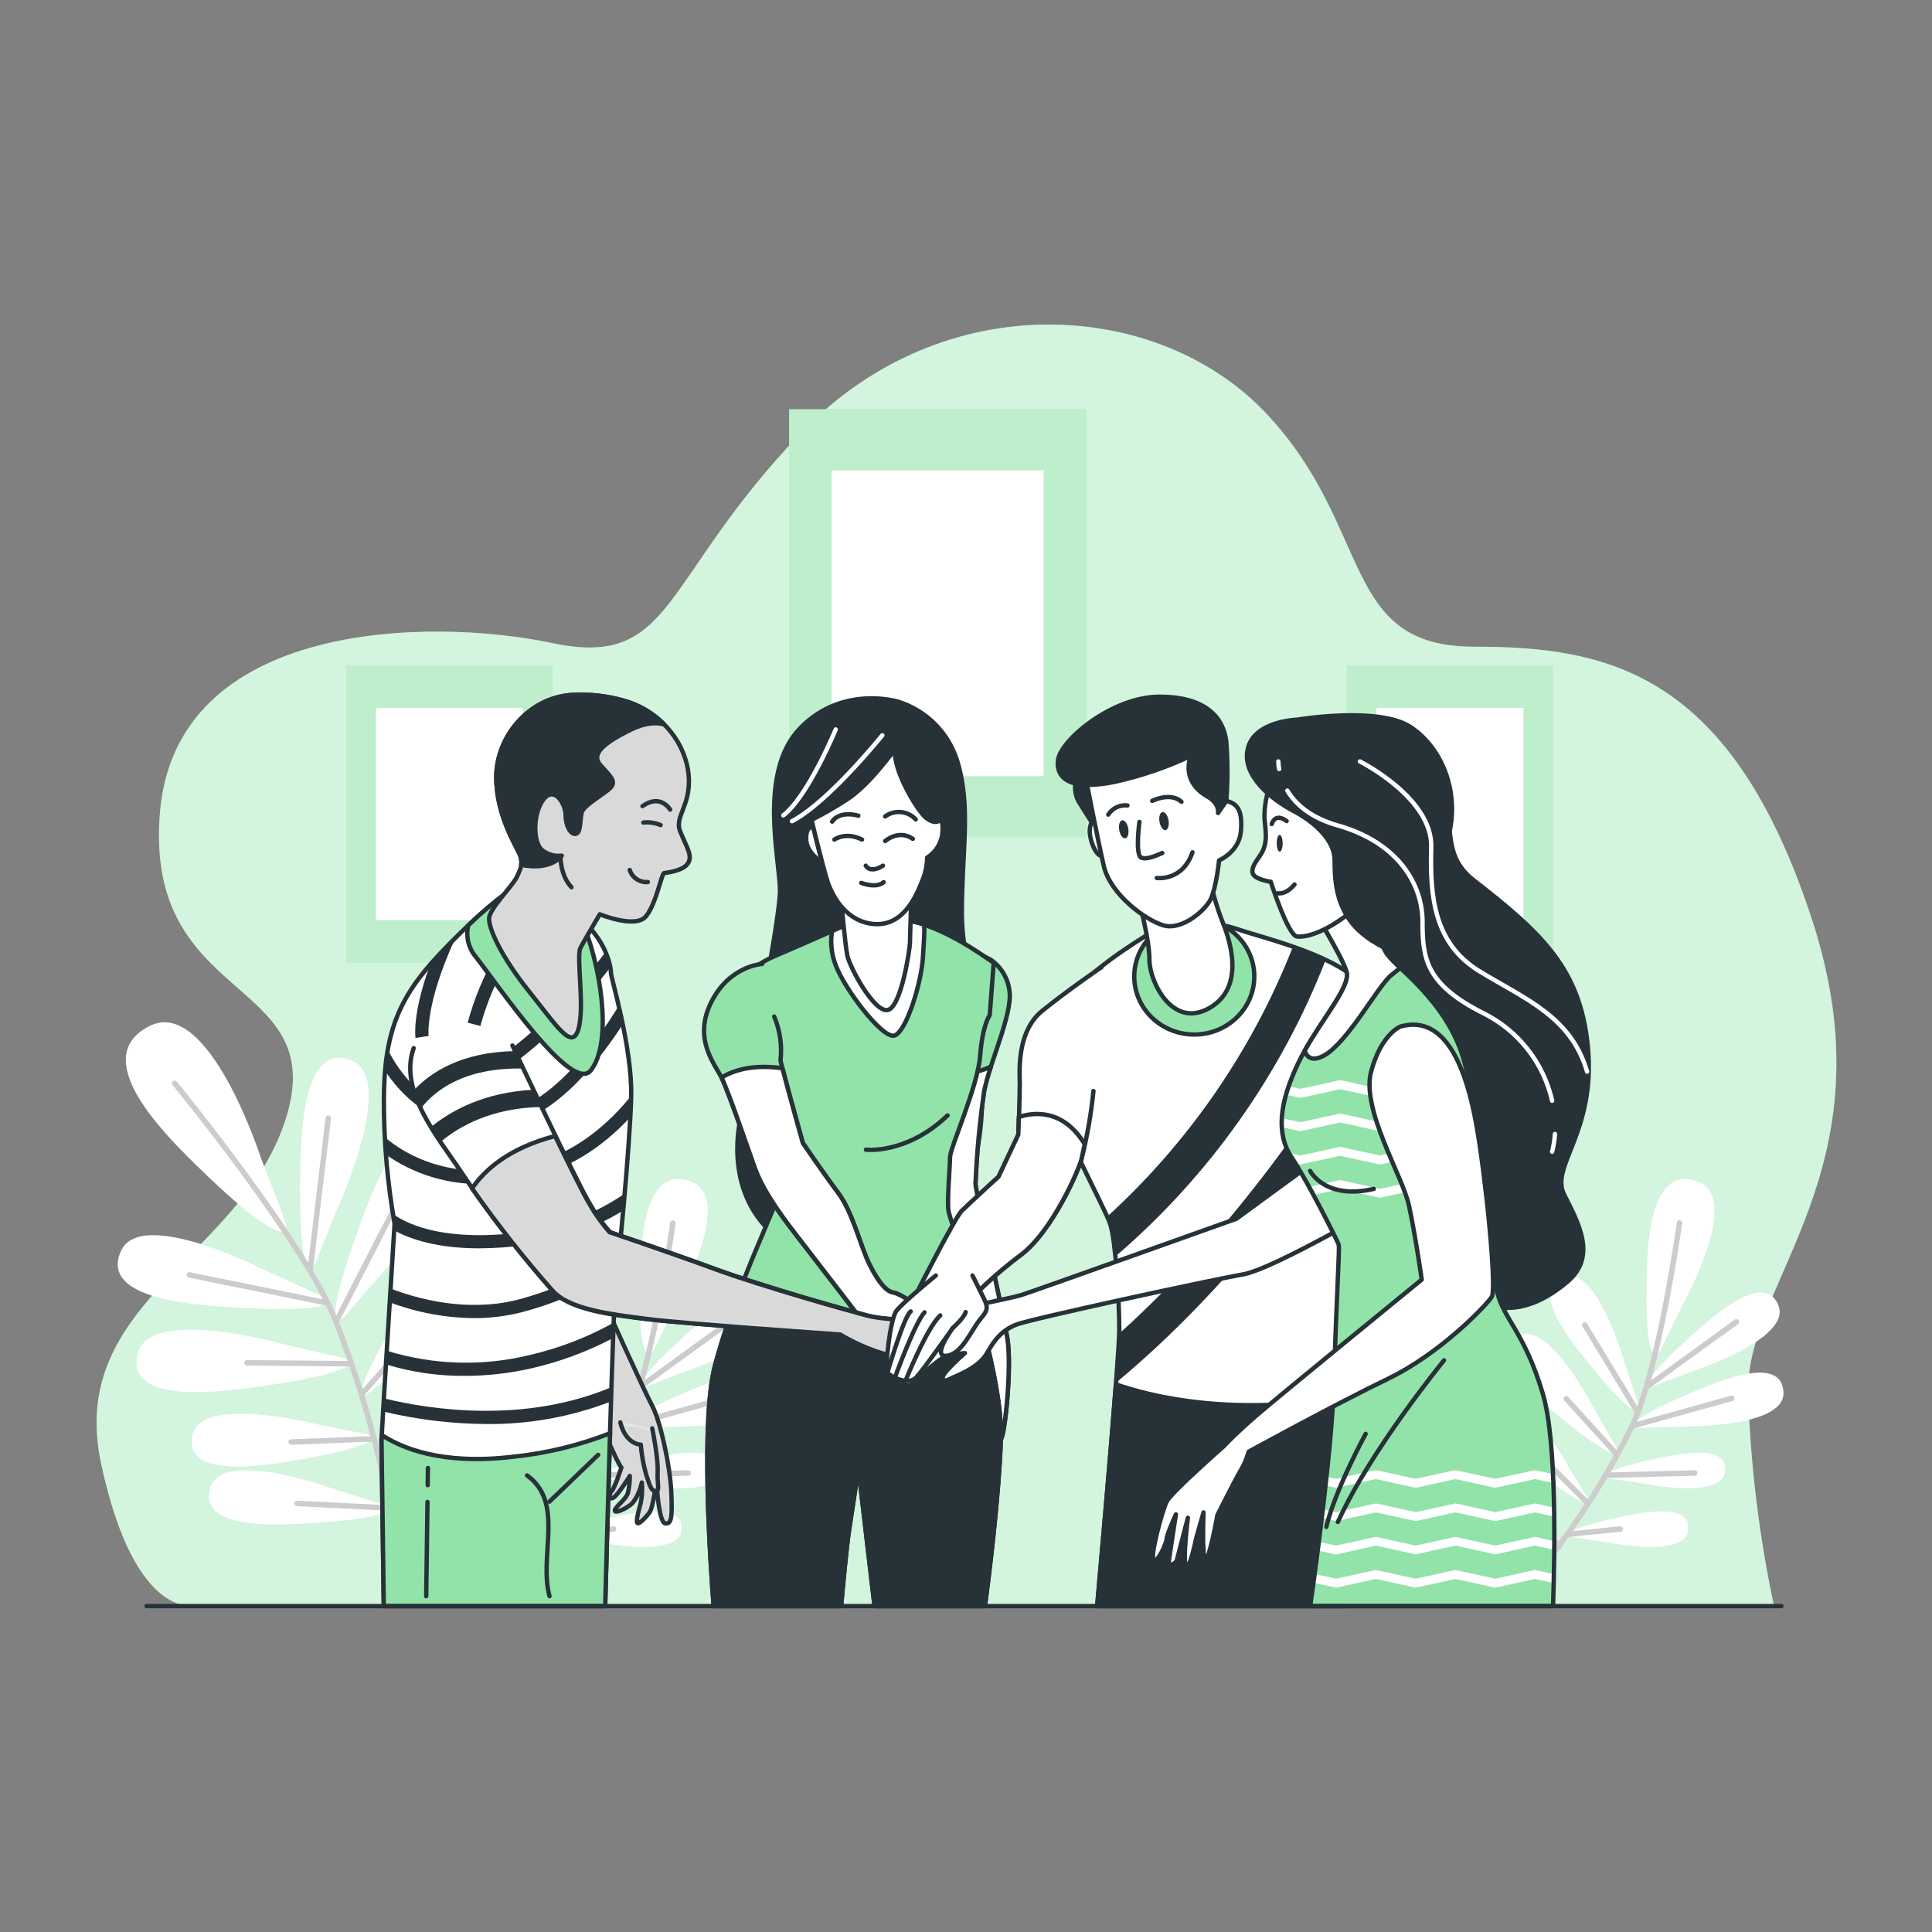 <svg width="500" height="500" viewBox="0 0 500 500" fill="none" xmlns="http://www.w3.org/2000/svg">
<rect x="0" y="0" width="500" height="500" fill="#808080" stroke="none"/>
<path d="M459.066 415.442H51.3C51.3 415.442 35.088 420.733 26.145 378.632C17.203 336.53 63.227 325.247 74.171 288.889C85.115 252.531 37.372 260.184 41.385 210.429C45.398 160.674 111.004 159.713 142.829 166.417C174.654 173.121 170.674 150.148 207.474 111.868C244.273 73.588 299.941 77.431 327.775 107.086C355.609 136.74 346.678 167.366 381.488 167.366C416.297 167.366 448.122 174.071 469.003 238.173C489.885 302.275 451.717 331.578 452.407 360.475C452.99 378.959 455.219 397.354 459.066 415.442Z" fill="#92E3A9"/>
<path opacity="0.6" d="M459.066 415.442H51.3C51.3 415.442 35.088 420.733 26.145 378.632C17.203 336.53 63.227 325.247 74.171 288.889C85.115 252.531 37.372 260.184 41.385 210.429C45.398 160.674 111.004 159.713 142.829 166.417C174.654 173.121 170.674 150.148 207.474 111.868C244.273 73.588 299.941 77.431 327.775 107.086C355.609 136.74 346.678 167.366 381.488 167.366C416.297 167.366 448.122 174.071 469.003 238.173C489.885 302.275 451.717 331.578 452.407 360.475C452.99 378.959 455.219 397.354 459.066 415.442Z" fill="white"/>
<path d="M281.095 105.91H204.218V216.703H281.095V105.91Z" fill="#92E3A9"/>
<path opacity="0.4" d="M281.095 105.91H204.218V216.703H281.095V105.91Z" fill="white"/>
<path d="M270.117 121.737H215.207V200.876H270.117V121.737Z" fill="white"/>
<path d="M142.999 172.239H89.659V249.116H142.999V172.239Z" fill="#92E3A9"/>
<path opacity="0.4" d="M142.999 172.239H89.659V249.116H142.999V172.239Z" fill="white"/>
<path d="M135.379 183.217H97.279V238.127H135.379V183.217Z" fill="white"/>
<path d="M401.894 172.239H348.555V249.116H401.894V172.239Z" fill="#92E3A9"/>
<path opacity="0.4" d="M401.894 172.239H348.555V249.116H401.894V172.239Z" fill="white"/>
<path d="M394.274 183.217H356.175V238.127H394.274V183.217Z" fill="white"/>
<path d="M342.484 326.039C340.223 331.691 337.826 327.169 338.199 303.36C338.38 292.213 339.16 269.443 351.494 274.452C363.331 279.268 347.729 312.947 347.729 312.947L342.484 326.039ZM359.442 329.43C359.442 329.43 385.139 302.648 375.496 294.248C365.468 285.497 357.328 306.785 353.54 317.277C345.468 339.65 346.215 344.727 350.228 340.103L359.442 329.43ZM364.857 353.466C364.857 353.466 388.384 336.711 382.234 328.888C375.835 320.748 366.53 335.852 362.11 343.313C352.693 359.254 352.534 363.245 356.265 360.272L364.857 353.466ZM371.222 377.433C371.222 377.433 394.76 360.679 388.61 352.855C382.2 344.715 372.895 359.808 368.486 367.281C359.069 383.21 358.899 387.213 362.641 384.239L371.222 377.433ZM330.138 329.249C330.138 329.249 297.205 312.11 291.858 323.721C286.284 335.807 308.997 337.638 320.121 338.316C343.863 339.786 348.532 337.638 342.97 335.083L330.138 329.249ZM334.773 348.107C334.773 348.107 299.093 337.864 296.154 350.312C293.101 363.256 315.724 360.486 326.769 358.994C350.33 355.716 354.467 352.686 348.51 351.284L334.773 348.107ZM342.936 368.683C342.936 368.683 312.535 360.837 310.331 371.43C308.07 382.453 327.12 379.627 336.424 378.066C356.265 374.743 359.702 372.086 354.637 371.046L342.936 368.683ZM347.696 385.641C347.696 385.641 318.301 374.607 314.989 384.906C311.541 395.635 330.816 394.844 340.223 394.279C360.312 393.08 363.964 390.808 359.069 389.225L347.696 385.641ZM327.99 299.573C327.99 299.573 314.57 257.855 299.331 265.441C283.503 273.355 301.795 292.134 310.964 301.144C330.511 320.363 336.56 321.697 333.993 314.993L327.99 299.573Z" fill="white"/>
<path d="M305.707 280.353C305.707 280.353 339.42 321.483 347.481 342.07C356.751 365.732 363.06 392.379 364.315 414.425" stroke="#CCCCCC" stroke-width="1.415" stroke-linecap="round" stroke-linejoin="round"/>
<path d="M340.765 328.628L345.457 289.409" stroke="#CCCCCC" stroke-width="1.415" stroke-linecap="round" stroke-linejoin="round"/>
<path d="M347.481 342.059L364.439 309.092" stroke="#CCCCCC" stroke-width="1.415" stroke-linecap="round" stroke-linejoin="round"/>
<path d="M345.005 337.174L309.483 329.939" stroke="#CCCCCC" stroke-width="1.415" stroke-linecap="round" stroke-linejoin="round"/>
<path d="M354.151 360.769L375.032 336.982" stroke="#CCCCCC" stroke-width="1.415" stroke-linecap="round" stroke-linejoin="round"/>
<path d="M351.234 352.934L324.429 352.697" stroke="#CCCCCC" stroke-width="1.415" stroke-linecap="round" stroke-linejoin="round"/>
<path d="M356.401 372.402L335.836 373.205" stroke="#CCCCCC" stroke-width="1.415" stroke-linecap="round" stroke-linejoin="round"/>
<path d="M360.618 384.816L371.629 370.141" stroke="#CCCCCC" stroke-width="1.415" stroke-linecap="round" stroke-linejoin="round"/>
<path d="M361.432 390.276L337.374 389.078" stroke="#CCCCCC" stroke-width="1.415" stroke-linecap="round" stroke-linejoin="round"/>
<path d="M428.428 358.519C424.279 360.079 425.545 356.586 438.377 345.1C444.391 339.707 456.895 328.933 460.287 337.955C463.554 346.626 437.97 354.913 437.97 354.913L428.428 358.519ZM434.951 369.18C434.951 369.18 461.836 369.689 461.564 360.43C461.282 350.798 445.963 356.925 438.524 360.068C422.696 366.772 420.311 369.666 424.742 369.531L434.951 369.18ZM424.833 383.877C424.833 383.877 445.307 388.162 446.449 381.04C447.579 373.635 435.019 376.111 428.88 377.433C415.777 380.248 413.573 382.125 416.975 382.668L424.833 383.877ZM415.257 399.061C415.257 399.061 435.743 403.345 436.873 396.223C438.06 388.818 425.455 391.283 419.304 392.605C406.213 395.42 403.952 397.297 407.343 397.84L415.257 399.061ZM420.695 353.522C420.695 353.522 413.618 327.576 404.867 330.436C395.699 333.41 405.896 346.4 411.006 352.652C421.893 366.003 425.33 367.428 423.951 363.211L420.695 353.522ZM412.939 365.257C412.939 365.257 400.854 341.244 392.793 345.789C384.393 350.538 396.965 361.233 403.205 366.343C416.535 377.264 420.164 377.976 418.004 374.121L412.939 365.257ZM406.009 379.706C406.009 379.706 395.235 359.684 388.52 363.72C381.533 367.925 392.409 376.676 397.813 380.859C409.333 389.779 412.431 390.299 410.497 387.088L406.009 379.706ZM399.316 390.593C399.316 390.593 390.724 369.531 383.624 372.832C376.231 376.224 386.112 386.127 391.041 390.864C401.555 400.96 404.607 401.808 403.002 398.405L399.316 390.593ZM435.392 337.83C435.392 337.83 450.982 310.188 439.462 305.813C427.478 301.291 426.472 320.25 426.189 329.555C425.579 349.407 427.84 353.296 430.146 348.616L435.392 337.83Z" fill="white"/>
<path d="M434.646 316.531C434.646 316.531 429.344 354.676 422.357 369.09C414.33 385.641 402.211 403.267 391.086 414.775" stroke="#CCCCCC" stroke-width="1.415" stroke-linecap="round" stroke-linejoin="round"/>
<path d="M426.201 358.881L449.366 342.104" stroke="#CCCCCC" stroke-width="1.415" stroke-linecap="round" stroke-linejoin="round"/>
<path d="M422.357 369.056L448.224 361.866" stroke="#CCCCCC" stroke-width="1.415" stroke-linecap="round" stroke-linejoin="round"/>
<path d="M423.736 365.336L410.124 342.884" stroke="#CCCCCC" stroke-width="1.415" stroke-linecap="round" stroke-linejoin="round"/>
<path d="M415.687 381.797L438.603 381.209" stroke="#CCCCCC" stroke-width="1.415" stroke-linecap="round" stroke-linejoin="round"/>
<path d="M418.423 376.393L405.365 362.013" stroke="#CCCCCC" stroke-width="1.415" stroke-linecap="round" stroke-linejoin="round"/>
<path d="M410.599 388.705L400.062 378.168" stroke="#CCCCCC" stroke-width="1.415" stroke-linecap="round" stroke-linejoin="round"/>
<path d="M406.066 397.06L419.293 395.703" stroke="#CCCCCC" stroke-width="1.415" stroke-linecap="round" stroke-linejoin="round"/>
<path d="M403.556 400.169L392.375 386.794" stroke="#CCCCCC" stroke-width="1.415" stroke-linecap="round" stroke-linejoin="round"/>
<path d="M81.983 326.039C79.722 331.691 77.325 327.169 77.698 303.36C77.879 292.213 78.659 269.443 90.993 274.452C102.841 279.268 87.229 312.947 87.229 312.947L81.983 326.039ZM98.941 329.43C98.941 329.43 124.638 302.648 115.006 294.248C104.967 285.497 96.827 306.785 93.04 317.277C84.968 339.65 85.714 344.727 89.727 340.103L98.941 329.43ZM104.356 353.443C104.356 353.443 127.894 336.688 121.733 328.865C115.334 320.725 106.03 335.829 101.609 343.291C92.192 359.232 92.033 363.222 95.776 360.249L104.356 353.443ZM110.733 377.411C110.733 377.411 134.237 360.622 128.098 352.833C121.688 344.693 112.383 359.785 107.974 367.258C98.557 383.188 98.387 387.19 102.129 384.217L110.733 377.411ZM69.615 329.227C69.615 329.227 36.693 312.088 31.334 323.698C25.761 335.784 48.473 337.615 59.598 338.294C83.34 339.763 87.997 337.615 82.435 335.06L69.615 329.227ZM74.25 348.084C74.25 348.084 38.581 337.842 35.63 350.289C32.578 363.234 55.2 360.464 66.246 358.971C89.806 355.693 93.955 352.663 87.997 351.261L74.25 348.084ZM82.412 368.66C82.412 368.66 52.012 360.814 49.807 371.408C47.546 382.43 66.596 379.604 75.9 378.044C95.742 374.72 99.178 372.063 94.114 371.023L82.412 368.66ZM87.172 385.618C87.172 385.618 57.778 374.584 54.465 384.884C51.017 395.613 70.293 394.821 79.699 394.256C99.789 393.057 103.441 390.785 98.557 389.202L87.172 385.618ZM67.489 299.573C67.489 299.573 54.07 257.901 38.785 265.487C22.957 273.4 41.249 292.179 50.418 301.189C69.977 320.408 76.025 321.743 73.447 315.038L67.489 299.573Z" fill="white"/>
<path d="M45.206 280.353C45.206 280.353 78.919 321.483 86.98 342.07C96.25 365.732 102.559 392.379 103.814 414.425" stroke="#CCCCCC" stroke-width="1.415" stroke-linecap="round" stroke-linejoin="round"/>
<path d="M80.276 328.628L84.956 289.409" stroke="#CCCCCC" stroke-width="1.415" stroke-linecap="round" stroke-linejoin="round"/>
<path d="M86.98 342.059L103.938 309.092" stroke="#CCCCCC" stroke-width="1.415" stroke-linecap="round" stroke-linejoin="round"/>
<path d="M84.504 337.174L48.993 329.939" stroke="#CCCCCC" stroke-width="1.415" stroke-linecap="round" stroke-linejoin="round"/>
<path d="M93.65 360.769L114.531 336.982" stroke="#CCCCCC" stroke-width="1.415" stroke-linecap="round" stroke-linejoin="round"/>
<path d="M90.733 352.934L63.928 352.697" stroke="#CCCCCC" stroke-width="1.415" stroke-linecap="round" stroke-linejoin="round"/>
<path d="M95.9 372.402L75.335 373.205" stroke="#CCCCCC" stroke-width="1.415" stroke-linecap="round" stroke-linejoin="round"/>
<path d="M100.128 384.816L111.14 370.141" stroke="#CCCCCC" stroke-width="1.415" stroke-linecap="round" stroke-linejoin="round"/>
<path d="M100.931 390.276L76.873 389.078" stroke="#CCCCCC" stroke-width="1.415" stroke-linecap="round" stroke-linejoin="round"/>
<path d="M167.927 358.519C163.778 360.079 165.044 356.586 177.876 345.1C183.902 339.707 196.394 328.933 199.786 337.955C203.053 346.626 177.469 354.913 177.469 354.913L167.927 358.519ZM174.45 369.18C174.45 369.18 201.335 369.689 201.064 360.43C200.781 350.798 185.462 356.925 178.023 360.068C162.195 366.772 159.81 369.666 164.242 369.531L174.45 369.18ZM164.332 383.877C164.332 383.877 184.806 388.162 185.948 381.04C187.079 373.635 174.518 376.111 168.379 377.433C155.231 380.248 153.072 382.102 156.475 382.668L164.332 383.877ZM154.711 399.061C154.711 399.061 175.197 403.345 176.327 396.223C177.514 388.818 164.909 391.283 158.77 392.605C145.655 395.432 143.451 397.308 146.865 397.851L154.711 399.061ZM160.149 353.522C160.149 353.522 153.083 327.576 144.321 330.436C135.153 333.41 145.339 346.4 150.449 352.652C161.336 366.003 164.773 367.428 163.394 363.211L160.149 353.522ZM152.393 365.257C152.393 365.257 140.308 341.244 132.247 345.789C123.847 350.538 136.419 361.233 142.671 366.343C156 377.264 159.629 377.976 157.458 374.121L152.393 365.257ZM145.463 379.706C145.463 379.706 134.689 359.684 127.974 363.72C120.987 367.925 131.863 376.676 137.267 380.859C148.787 389.779 151.896 390.299 149.951 387.088L145.463 379.706ZM138.77 390.593C138.77 390.593 130.19 369.531 123.078 372.832C115.685 376.224 125.577 386.127 130.495 390.864C141.009 400.96 144.061 401.808 142.456 398.405L138.77 390.593ZM174.846 337.83C174.846 337.83 190.448 310.188 178.927 305.813C166.932 301.291 165.937 320.25 165.643 329.555C165.044 349.407 167.294 353.296 169.6 348.616L174.846 337.83Z" fill="white"/>
<path d="M174.145 316.531C174.145 316.531 168.843 354.676 161.856 369.09C153.829 385.641 141.71 403.267 130.585 414.775" stroke="#CCCCCC" stroke-width="1.415" stroke-linecap="round" stroke-linejoin="round"/>
<path d="M165.7 358.881L188.865 342.104" stroke="#CCCCCC" stroke-width="1.415" stroke-linecap="round" stroke-linejoin="round"/>
<path d="M161.856 369.056L187.723 361.866" stroke="#CCCCCC" stroke-width="1.415" stroke-linecap="round" stroke-linejoin="round"/>
<path d="M163.235 365.336L149.624 342.884" stroke="#CCCCCC" stroke-width="1.415" stroke-linecap="round" stroke-linejoin="round"/>
<path d="M155.186 381.797L178.102 381.209" stroke="#CCCCCC" stroke-width="1.415" stroke-linecap="round" stroke-linejoin="round"/>
<path d="M157.922 376.393L144.864 362.013" stroke="#CCCCCC" stroke-width="1.415" stroke-linecap="round" stroke-linejoin="round"/>
<path d="M150.098 388.705L139.562 378.168" stroke="#CCCCCC" stroke-width="1.415" stroke-linecap="round" stroke-linejoin="round"/>
<path d="M145.565 397.06L158.792 395.703" stroke="#CCCCCC" stroke-width="1.415" stroke-linecap="round" stroke-linejoin="round"/>
<path d="M143.066 400.169L131.874 386.794" stroke="#CCCCCC" stroke-width="1.415" stroke-linecap="round" stroke-linejoin="round"/>
<path d="M232.64 181.656C232.64 181.656 218.169 177.044 207.101 188.44C196.033 199.836 201.866 222.594 201.866 230.587C201.866 238.58 191.691 289.375 191.691 289.375C191.691 289.375 186.762 307.837 200.306 319.538C213.85 331.239 238.88 330.222 249.564 307.701C260.248 285.181 248.92 253.073 248.92 236.477C248.92 219.88 251.384 208.79 247.687 196.794C246.565 193.256 244.614 190.036 241.997 187.403C239.38 184.77 236.172 182.8 232.64 181.656Z" fill="#263238" stroke="#263238" stroke-width="1.131" stroke-linecap="round" stroke-linejoin="round"/>
<path d="M228.344 190.282C228.344 190.282 214.393 207.625 204.975 212.52" stroke="white" stroke-width="1.131" stroke-linecap="round" stroke-linejoin="round"/>
<path d="M216.281 188.779C216.281 188.779 209.124 206.11 202.714 211.017" stroke="white" stroke-width="1.131" stroke-linecap="round" stroke-linejoin="round"/>
<path d="M256.427 248.393C257.763 249.33 258.886 250.54 259.72 251.943C260.554 253.346 261.081 254.911 261.265 256.533C262.091 262.298 255.94 275.628 254.708 282.219C253.544 290.22 252.793 298.277 252.458 306.356C252.458 308.414 259.468 338.893 260.7 346.309C261.932 353.726 260.078 371.182 259.049 372.459C258.021 373.737 255.138 367.722 254.934 363.81C254.731 359.899 247.111 329.826 244.228 320.77C241.345 311.715 242.159 299.765 242.159 299.765C242.159 299.765 246.082 272.372 246.082 261.869C246.082 251.366 246.399 243.509 246.399 243.509L256.427 248.393Z" fill="#92E3A9" stroke="#263238" stroke-width="1.131" stroke-linecap="round" stroke-linejoin="round"/>
<path d="M259.027 372.414C260.056 371.181 261.91 353.669 260.677 346.264C259.445 338.859 252.458 308.368 252.458 306.356C252.798 298.292 253.553 290.25 254.719 282.264C255.172 280.15 255.753 278.066 256.46 276.023C254.038 277.19 251.383 277.793 248.694 277.787C247.258 277.787 245.856 279.11 244.511 281.36C243.38 290.924 242.148 299.765 242.148 299.765C242.148 299.765 241.334 311.703 244.217 320.77C247.1 329.837 254.719 359.899 254.923 363.81C255.126 367.722 257.998 373.646 259.027 372.414Z" fill="white" stroke="#263238" stroke-width="1.131" stroke-linecap="round" stroke-linejoin="round"/>
<path d="M217.683 415.657C218.135 410.592 219.084 400.282 219.695 396.302C220.52 390.955 222.16 380.034 222.16 380.034L226.331 415.657H254.912C255.94 407.89 258.529 387.066 259.027 372.414C259.649 354.088 245.845 316.192 245.46 313.309C245.076 310.426 245.867 302.003 245.867 299.516C245.867 297.029 253.057 281.246 253.668 273.208C254.278 265.17 256.144 262.706 256.144 262.706L257.173 249.139C256.551 248.935 247.314 241.666 238.044 238.964C232.406 237.364 226.453 237.224 220.746 238.557C220.746 238.557 207.361 244.526 200.566 247.409C193.772 250.292 188.187 255.854 188.017 263.056C187.847 270.258 201.188 300.952 202.432 303.224C203.675 305.497 199.752 313.512 198.102 317.639C196.451 321.765 189.656 336.587 185.134 353.059C181.256 367.123 183.845 404.917 184.693 415.657H217.683Z" fill="#92E3A9" stroke="#263238" stroke-width="1.131" stroke-linecap="round" stroke-linejoin="round"/>
<path d="M224.104 297.538C224.104 297.538 234.664 298.804 245.234 288.663" stroke="#263238" stroke-width="1.131" stroke-linecap="round" stroke-linejoin="round"/>
<path d="M231.43 268.008C234.516 267.182 238.439 254.441 238.846 247.828C239.073 244.131 239.299 241.372 239.197 239.337C238.813 239.213 238.417 239.077 238.066 238.964C232.428 237.364 226.476 237.224 220.769 238.557L215.32 240.976C214.865 243.905 215.18 246.901 216.236 249.67C218.463 255.854 228.344 268.833 231.43 268.008Z" fill="white" stroke="#263238" stroke-width="1.131" stroke-linecap="round" stroke-linejoin="round"/>
<path d="M217.637 232.237C217.637 232.237 218.678 244.368 219.299 247.341C219.921 250.315 226.173 262.038 229.712 261.394C233.25 260.75 235.5 245.431 235.5 243.938C235.5 242.446 235.918 230.372 235.918 230.372C235.918 230.372 228.468 236.488 217.637 232.237Z" fill="white" stroke="#263238" stroke-width="1.131" stroke-linecap="round" stroke-linejoin="round"/>
<path d="M197.242 249.467C197.242 249.467 188.808 249.885 184.071 259.359C179.334 268.833 184.885 275.187 186.74 278.917C188.594 282.648 193.749 297.865 195.388 302.399C197.028 306.932 200.34 312.28 206.106 319.696C211.872 327.113 224.014 342.963 224.014 342.963L227.315 348.729C227.315 348.729 232.877 355.116 233.488 355.32C234.098 355.523 237.818 360.26 239.253 357.377C240.689 354.495 239.253 344.207 239.253 344.207C239.253 344.207 241.515 348.729 242.351 347.7C243.188 346.671 242.136 344.41 241.322 341.934C240.508 339.458 232.888 334.733 231.227 334.518C229.565 334.303 227.518 332.257 225.054 327.316C222.589 322.376 220.724 313.75 216.812 308.572C212.9 303.394 207.768 295.808 207.768 295.808C207.768 295.808 202.002 275.209 202.002 274.384C202.423 270.537 201.859 266.647 200.363 263.078" fill="#92E3A9"/>
<path d="M197.242 249.467C197.242 249.467 188.808 249.885 184.071 259.359C179.334 268.833 184.885 275.187 186.74 278.917C188.594 282.648 193.749 297.865 195.388 302.399C197.028 306.932 200.34 312.28 206.106 319.696C211.872 327.113 224.014 342.963 224.014 342.963L227.315 348.729C227.315 348.729 232.877 355.116 233.488 355.32C234.098 355.523 237.818 360.26 239.253 357.377C240.689 354.495 239.253 344.207 239.253 344.207C239.253 344.207 241.515 348.729 242.351 347.7C243.188 346.671 242.136 344.41 241.322 341.934C240.508 339.458 232.888 334.733 231.227 334.518C229.565 334.303 227.518 332.257 225.054 327.316C222.589 322.376 220.724 313.75 216.812 308.572C212.9 303.394 207.768 295.808 207.768 295.808C207.768 295.808 202.002 275.209 202.002 274.384C202.423 270.537 201.859 266.647 200.363 263.078" stroke="#263238" stroke-width="1.131" stroke-linecap="round" stroke-linejoin="round"/>
<path d="M231.227 334.518C229.576 334.314 227.518 332.257 225.054 327.316C222.589 322.376 220.724 313.75 216.812 308.572C212.9 303.394 207.768 295.808 207.768 295.808C207.768 295.808 203.867 281.857 202.488 276.464C194.913 275.402 189.916 276.928 186.74 278.872C188.594 282.581 193.749 297.82 195.388 302.354C197.027 306.887 200.34 312.235 206.106 319.651C211.872 327.068 224.014 342.918 224.014 342.918L227.315 348.684C227.315 348.684 232.877 355.071 233.488 355.275C234.098 355.478 237.818 360.215 239.253 357.332C240.689 354.449 239.253 344.161 239.253 344.161C239.253 344.161 241.515 348.684 242.351 347.655C243.188 346.626 242.136 344.365 241.322 341.889C240.508 339.413 232.888 334.733 231.227 334.518Z" fill="white" stroke="#263238" stroke-width="1.131" stroke-linecap="round" stroke-linejoin="round"/>
<path d="M217.683 415.657C218.135 410.592 219.084 400.282 219.695 396.302C220.52 390.955 222.16 380.034 222.16 380.034L226.331 415.657H254.912C255.94 407.89 258.529 387.066 259.027 372.414C259.287 364.783 257.037 353.748 254.301 343.268C230.141 348.559 202.748 344.727 188.526 341.968C187.327 345.507 186.152 349.226 185.134 353.059C181.256 367.123 183.845 404.917 184.693 415.657H217.683Z" fill="#263238" stroke="#263238" stroke-width="1.131" stroke-linecap="round" stroke-linejoin="round"/>
<path d="M210.481 214.171C210.481 214.171 208.638 213.346 208.638 217.043C208.638 220.74 212.742 223.193 212.742 223.193L210.481 214.171Z" fill="white" stroke="#263238" stroke-width="1.131" stroke-linecap="round" stroke-linejoin="round"/>
<path d="M231.634 193.866C231.634 193.866 225.054 203.137 219.277 206.845C216.296 208.805 213.205 210.59 210.018 212.193C210.018 212.193 212.9 224.143 214.133 228.02C215.365 231.898 219.062 238.749 226.478 239.156C233.895 239.563 237.196 231.729 238.643 228.02C239.467 226.104 239.908 224.046 239.943 221.961C240.984 221.303 241.871 220.43 242.546 219.4C243.221 218.37 243.667 217.208 243.855 215.991C244.262 212.08 243.233 212.283 243.233 212.283C243.233 212.283 242.103 213.561 239.649 211.639C237.659 210.158 230.978 199.429 231.634 193.866Z" fill="white" stroke="#263238" stroke-width="1.131" stroke-linecap="round" stroke-linejoin="round"/>
<path d="M215.93 217.28C215.93 217.28 218.836 215.155 223.087 217.28" stroke="#263238" stroke-width="1.131" stroke-linecap="round" stroke-linejoin="round"/>
<path d="M229.079 217.664C229.079 217.664 232.561 214.567 236.235 217.088" stroke="#263238" stroke-width="1.131" stroke-linecap="round" stroke-linejoin="round"/>
<path d="M215.354 212.634C215.354 212.634 216.903 209.739 222.137 211.096" stroke="#263238" stroke-width="1.131" stroke-linecap="round" stroke-linejoin="round"/>
<path d="M229.079 211.288C230.263 210.424 231.723 210.025 233.182 210.167C234.641 210.309 235.997 210.981 236.992 212.057" stroke="#263238" stroke-width="1.131" stroke-linecap="round" stroke-linejoin="round"/>
<path d="M228.502 224.041C228.502 224.041 225.404 226.166 224.059 224.041" stroke="#263238" stroke-width="1.131" stroke-linecap="round" stroke-linejoin="round"/>
<path d="M222.894 228.495C222.894 228.495 226.761 230.033 228.694 228.303" stroke="#263238" stroke-width="1.131" stroke-linecap="round" stroke-linejoin="round"/>
<path d="M157.549 339.628C157.549 339.628 166.593 359.706 168.752 363.754C170.912 367.801 173.422 379.321 173.727 386.161C174.032 393.001 173.727 394.414 172.178 394.256C170.629 394.098 169.996 385.539 169.996 384.137V381.967C169.996 381.967 169.216 390.05 167.972 391.61C166.729 393.171 165.01 394.878 164.863 393.951C164.716 393.024 165.169 391.452 165.79 389.123C166.166 387.333 166.273 385.496 166.107 383.674C166.107 383.674 165.169 388.027 162.998 389.587C160.827 391.147 158.476 391.769 159.256 390.525C160.036 389.282 162.06 387.88 162.523 386.319C162.844 384.891 163.003 383.431 162.998 381.967C162.998 381.967 160.036 386.783 158.792 387.563C157.549 388.343 157.549 386.636 158.329 385.856C159.109 385.076 160.816 379.785 160.816 379.785C160.816 379.785 160.341 379.468 158.171 374.652C156 369.836 154.779 361.414 154.123 358.146C153.467 354.879 152.258 350.526 152.258 350.526L140.274 330.448C140.274 330.448 139.336 325.62 143.847 324.795C148.357 323.97 157.549 339.628 157.549 339.628Z" fill="white"/>
<mask id="mask0_798_59" style="mask-type:luminance" maskUnits="userSpaceOnUse" x="140" y="324" width="34" height="71">
<path d="M157.549 339.628C157.549 339.628 166.593 359.706 168.752 363.754C170.912 367.801 173.422 379.321 173.727 386.161C174.032 393.001 173.727 394.414 172.178 394.256C170.629 394.098 169.996 385.539 169.996 384.137V381.967C169.996 381.967 169.216 390.05 167.972 391.61C166.729 393.171 165.01 394.878 164.863 393.951C164.716 393.024 165.169 391.452 165.79 389.123C166.166 387.333 166.273 385.496 166.107 383.674C166.107 383.674 165.169 388.027 162.998 389.587C160.827 391.147 158.476 391.769 159.256 390.525C160.036 389.282 162.06 387.88 162.523 386.319C162.844 384.891 163.003 383.431 162.998 381.967C162.998 381.967 160.036 386.783 158.792 387.563C157.549 388.343 157.549 386.636 158.329 385.856C159.109 385.076 160.816 379.785 160.816 379.785C160.816 379.785 160.341 379.468 158.171 374.652C156 369.836 154.779 361.414 154.123 358.146C153.467 354.879 152.258 350.526 152.258 350.526L140.274 330.448C140.274 330.448 139.336 325.62 143.847 324.795C148.357 323.97 157.549 339.628 157.549 339.628Z" fill="white"/>
</mask>
<g mask="url(#mask0_798_59)">
<path opacity="0.15" d="M157.549 339.628C157.549 339.628 166.593 359.706 168.752 363.754C170.912 367.801 173.422 379.321 173.727 386.161C174.032 393.001 173.727 394.414 172.178 394.256C170.629 394.098 169.996 385.539 169.996 384.137V381.967C169.996 381.967 169.216 390.05 167.972 391.61C166.729 393.171 165.01 394.878 164.863 393.951C164.716 393.024 165.169 391.452 165.79 389.123C166.166 387.333 166.273 385.496 166.107 383.674C166.107 383.674 165.169 388.027 162.998 389.587C160.827 391.147 158.476 391.769 159.256 390.525C160.036 389.282 162.06 387.88 162.523 386.319C162.844 384.891 163.003 383.431 162.998 381.967C162.998 381.967 160.036 386.783 158.792 387.563C157.549 388.343 157.549 386.636 158.329 385.856C159.109 385.076 160.816 379.785 160.816 379.785C160.816 379.785 160.341 379.468 158.171 374.652C156 369.836 154.779 361.414 154.123 358.146C153.467 354.879 152.258 350.526 152.258 350.526L140.274 330.448C140.274 330.448 139.336 325.62 143.847 324.795C148.357 323.97 157.549 339.628 157.549 339.628Z" fill="black"/>
</g>
<path d="M157.549 339.628C157.549 339.628 166.593 359.706 168.752 363.754C170.912 367.801 173.422 379.321 173.727 386.161C174.032 393.001 173.727 394.414 172.178 394.256C170.629 394.098 169.996 385.539 169.996 384.137V381.967C169.996 381.967 169.216 390.05 167.972 391.61C166.729 393.171 165.01 394.878 164.863 393.951C164.716 393.024 165.169 391.452 165.79 389.123C166.166 387.333 166.273 385.496 166.107 383.674C166.107 383.674 165.169 388.027 162.998 389.587C160.827 391.147 158.476 391.769 159.256 390.525C160.036 389.282 162.06 387.88 162.523 386.319C162.844 384.891 163.003 383.431 162.998 381.967C162.998 381.967 160.036 386.783 158.792 387.563C157.549 388.343 157.549 386.636 158.329 385.856C159.109 385.076 160.816 379.785 160.816 379.785C160.816 379.785 160.341 379.468 158.171 374.652C156 369.836 154.779 361.414 154.123 358.146C153.467 354.879 152.258 350.526 152.258 350.526L140.274 330.448C140.274 330.448 139.336 325.62 143.847 324.795C148.357 323.97 157.549 339.628 157.549 339.628Z" stroke="#263238" stroke-width="1.131" stroke-linecap="round" stroke-linejoin="round"/>
<path d="M168.798 369.667C168.798 369.667 170.358 377.298 170.2 380.712C170.041 384.126 170.821 385.856 169.725 385.856C168.628 385.856 168.334 385.076 167.238 381.65C166.516 379.11 166.046 376.505 165.836 373.872C165.836 373.872 161.947 373.872 160.545 368.106" fill="white"/>
<mask id="mask1_798_59" style="mask-type:luminance" maskUnits="userSpaceOnUse" x="160" y="368" width="11" height="18">
<path d="M168.798 369.667C168.798 369.667 170.358 377.298 170.2 380.712C170.041 384.126 170.821 385.856 169.725 385.856C168.628 385.856 168.334 385.076 167.238 381.65C166.516 379.11 166.046 376.505 165.836 373.872C165.836 373.872 161.947 373.872 160.545 368.106" fill="white"/>
</mask>
<g mask="url(#mask1_798_59)">
<path opacity="0.15" d="M168.798 369.667C168.798 369.667 170.358 377.298 170.2 380.712C170.041 384.126 170.821 385.856 169.725 385.856C168.628 385.856 168.334 385.076 167.238 381.65C166.516 379.11 166.046 376.505 165.836 373.872C165.836 373.872 161.947 373.872 160.545 368.106" fill="black"/>
</g>
<path d="M168.798 369.667C168.798 369.667 170.358 377.298 170.2 380.712C170.041 384.126 170.821 385.856 169.725 385.856C168.628 385.856 168.334 385.076 167.238 381.65C166.516 379.11 166.046 376.505 165.836 373.872C165.836 373.872 161.947 373.872 160.545 368.106" stroke="#263238" stroke-width="1.131" stroke-linecap="round" stroke-linejoin="round"/>
<path d="M99.326 415.657H156.622C156.904 404.94 158.781 334.936 159.346 331.804C159.968 328.413 163.043 296.418 163.349 283.813C163.654 271.207 158.114 253.039 158.114 251.807C158.114 250.575 157.198 242.887 148.584 236.42C139.969 229.953 133.197 229.965 131.354 230.88C131.354 230.88 124.571 235.504 113.808 246.889C103.045 258.274 99.348 267.499 99.348 285.034C99.356 295.646 100.283 306.237 102.118 316.689C102.118 316.689 98.726 371.453 98.726 372.685C98.726 373.917 99.224 408.342 99.326 415.657Z" fill="white" stroke="#263238" stroke-width="1.131" stroke-linecap="round" stroke-linejoin="round"/>
<path d="M125.328 291.862C126.544 291.86 127.76 291.792 128.969 291.659C142.151 290.223 153.615 276.747 161.178 265.102C160.827 263.418 160.477 261.801 160.126 260.32C152.993 271.953 141.461 286.888 128.607 288.29C110.71 290.234 102.604 276.136 100.343 271.58C100.027 273.321 99.789 275.153 99.631 277.086C103.633 283.146 111.716 291.862 125.328 291.862Z" fill="#263238"/>
<path d="M121.032 264.661L124.311 265.532C127.69 253.227 134.33 242.064 143.53 233.221C142.435 232.644 141.302 232.141 140.138 231.717C130.985 240.829 124.395 252.192 121.032 264.661Z" fill="#263238"/>
<path d="M124.254 280.885C125.023 280.489 141.043 272.145 157.956 250.36C157.693 248.994 157.276 247.663 156.712 246.392C139.686 269.003 122.897 277.753 122.717 277.843L124.254 280.885Z" fill="#263238"/>
<path d="M107.533 268.618L110.925 268.109C110.925 268.019 109.942 260.003 117.833 242.797C116.567 244.051 115.244 245.408 113.842 246.889C112.937 247.839 112.101 248.777 111.298 249.715C106.674 262.265 107.488 268.279 107.533 268.618Z" fill="#263238"/>
<path d="M135.503 318.871C116.012 321.404 106.109 317.311 101.677 314.168C101.937 315.819 102.118 316.734 102.118 316.734C102.118 316.734 102.118 317.334 102.016 318.419C106.358 320.804 113.322 323.065 123.983 323.065C127.984 323.048 131.979 322.772 135.944 322.24C144.928 321.085 153.564 318.033 161.28 313.286C161.415 311.862 161.54 310.403 161.664 308.922C153.843 314.242 144.882 317.65 135.503 318.871Z" fill="#263238"/>
<path d="M134.497 339.741C143.457 337.462 151.986 333.743 159.753 328.729C159.889 327.508 160.047 326.016 160.228 324.309C152.16 329.879 143.175 333.985 133.683 336.44C120.557 339.662 107.816 336.067 101.089 333.478C101.021 334.608 100.942 335.829 100.875 337.05C107.847 339.671 115.223 341.052 122.671 341.132C126.655 341.14 130.624 340.673 134.497 339.741Z" fill="#263238"/>
<path d="M99.359 361.9C99.28 363.121 99.213 364.274 99.156 365.291C107.896 367.389 116.849 368.478 125.837 368.536C136.889 368.656 147.863 366.669 158.171 362.68C158.171 361.436 158.25 360.193 158.284 358.983C135.582 368.536 111.298 364.805 99.359 361.9Z" fill="#263238"/>
<path d="M136.973 350.707C124.806 353.656 112.069 353.266 100.106 349.577C100.038 350.764 99.959 351.94 99.891 353.104C106.484 355.12 113.346 356.123 120.241 356.077C126.143 356.071 132.025 355.396 137.776 354.065C145.061 352.377 152.099 349.755 158.713 346.264C158.713 344.862 158.815 343.528 158.86 342.285C151.997 346.109 144.629 348.944 136.973 350.707Z" fill="#263238"/>
<path d="M127.476 302.964C113.57 303.665 104.583 298.533 99.597 294.304C99.676 295.864 99.778 297.379 99.891 298.827C107.213 303.951 115.975 306.612 124.91 306.424C125.803 306.424 126.719 306.424 127.646 306.356C141.292 305.666 153.366 299.697 163.122 289.115C163.235 287.137 163.315 285.328 163.348 283.824V283.598C155.378 293.49 143.813 302.128 127.476 302.964Z" fill="#263238"/>
<path d="M150.573 238.071C149.952 237.517 149.307 236.94 148.584 236.42C139.969 229.965 133.197 229.965 131.354 230.881C127.763 233.508 124.363 236.387 121.179 239.495C120.856 240.882 120.855 242.325 121.176 243.713C121.498 245.101 122.133 246.396 123.033 247.5C128.878 254.882 147.905 283.191 152.88 277.041C157.854 270.891 156.565 253.966 151.026 239.19C150.89 238.806 150.709 238.433 150.573 238.071Z" fill="#92E3A9" stroke="#263238" stroke-width="1.131" stroke-linecap="round" stroke-linejoin="round"/>
<path d="M132.62 270.574C132.62 270.574 149.239 305.96 152.62 311.5C154.109 314.132 155.863 316.606 157.854 318.882C157.854 318.882 172.551 323.823 185.157 328.447C197.762 333.071 219.673 339.142 224.274 340.419C228.875 341.697 236.574 341.652 237.84 341.652C239.107 341.652 253.838 345.043 254.799 345.654C255.76 346.264 254.493 347.497 252.334 348.118C250.175 348.74 243.109 349.339 239.717 350.572C236.325 351.804 233.567 351.499 228.649 350.266C224.773 349.075 221.054 347.423 217.57 345.348C217.57 345.348 177.198 342.533 167.667 341.403C158.137 340.272 147.317 338.938 143.055 334.02C134.502 324.364 126.608 314.144 119.427 303.428C113.638 294.677 103.045 282.388 107.059 271.252" fill="white"/>
<path d="M132.62 270.574C132.62 270.574 149.239 305.96 152.62 311.5C154.109 314.132 155.863 316.606 157.854 318.882C157.854 318.882 172.551 323.823 185.157 328.447C197.762 333.071 219.673 339.142 224.274 340.419C228.875 341.697 236.574 341.652 237.84 341.652C239.107 341.652 253.838 345.043 254.799 345.654C255.76 346.264 254.493 347.497 252.334 348.118C250.175 348.74 243.109 349.339 239.717 350.572C236.325 351.804 233.567 351.499 228.649 350.266C224.773 349.075 221.054 347.423 217.57 345.348C217.57 345.348 177.198 342.533 167.667 341.403C158.137 340.272 147.317 338.938 143.055 334.02C134.502 324.364 126.608 314.144 119.427 303.428C113.638 294.677 103.045 282.388 107.059 271.252" stroke="#263238" stroke-width="1.131" stroke-linecap="round" stroke-linejoin="round"/>
<path d="M237.761 341.652C236.529 341.652 228.841 341.652 224.195 340.419C219.548 339.187 197.638 333.06 185.032 328.447C172.427 323.834 157.73 318.882 157.73 318.882C155.739 316.606 153.985 314.132 152.495 311.5C151.105 309.239 147.464 301.856 143.654 293.999C131.388 297.21 125.215 303.044 122.174 307.566C128.598 316.756 135.54 325.573 142.965 333.975C147.272 338.893 158.035 340.125 167.577 341.358C177.119 342.59 217.423 345.36 217.423 345.36C220.907 347.435 224.626 349.086 228.502 350.278C233.42 351.51 236.19 351.815 239.57 350.583C242.95 349.351 250.039 348.74 252.187 348.13C254.335 347.519 255.579 346.276 254.652 345.665C253.724 345.055 239.039 341.652 237.761 341.652Z" fill="white"/>
<mask id="mask2_798_59" style="mask-type:luminance" maskUnits="userSpaceOnUse" x="122" y="293" width="133" height="59">
<path d="M237.761 341.652C236.529 341.652 228.841 341.652 224.195 340.419C219.548 339.187 197.638 333.06 185.032 328.447C172.427 323.834 157.73 318.882 157.73 318.882C155.739 316.606 153.985 314.132 152.495 311.5C151.105 309.239 147.464 301.856 143.654 293.999C131.388 297.21 125.215 303.044 122.174 307.566C128.598 316.756 135.54 325.573 142.965 333.975C147.272 338.893 158.035 340.125 167.577 341.358C177.119 342.59 217.423 345.36 217.423 345.36C220.907 347.435 224.626 349.086 228.502 350.278C233.42 351.51 236.19 351.815 239.57 350.583C242.95 349.351 250.039 348.74 252.187 348.13C254.335 347.519 255.579 346.276 254.652 345.665C253.724 345.055 239.039 341.652 237.761 341.652Z" fill="white"/>
</mask>
<g mask="url(#mask2_798_59)">
<path opacity="0.15" d="M237.761 341.652C236.529 341.652 228.841 341.652 224.195 340.419C219.548 339.187 197.638 333.06 185.032 328.447C172.427 323.834 157.73 318.882 157.73 318.882C155.739 316.606 153.985 314.132 152.495 311.5C151.105 309.239 147.464 301.856 143.654 293.999C131.388 297.21 125.215 303.044 122.174 307.566C128.598 316.756 135.54 325.573 142.965 333.975C147.272 338.893 158.035 340.125 167.577 341.358C177.119 342.59 217.423 345.36 217.423 345.36C220.907 347.435 224.626 349.086 228.502 350.278C233.42 351.51 236.19 351.815 239.57 350.583C242.95 349.351 250.039 348.74 252.187 348.13C254.335 347.519 255.579 346.276 254.652 345.665C253.724 345.055 239.039 341.652 237.761 341.652Z" fill="black"/>
</g>
<path d="M237.761 341.652C236.529 341.652 228.841 341.652 224.195 340.419C219.548 339.187 197.638 333.06 185.032 328.447C172.427 323.834 157.73 318.882 157.73 318.882C155.739 316.606 153.985 314.132 152.495 311.5C151.105 309.239 147.464 301.856 143.654 293.999C131.388 297.21 125.215 303.044 122.174 307.566C128.598 316.756 135.54 325.573 142.965 333.975C147.272 338.893 158.035 340.125 167.577 341.358C177.119 342.59 217.423 345.36 217.423 345.36C220.907 347.435 224.626 349.086 228.502 350.278C233.42 351.51 236.19 351.815 239.57 350.583C242.95 349.351 250.039 348.74 252.187 348.13C254.335 347.519 255.579 346.276 254.652 345.665C253.724 345.055 239.039 341.652 237.761 341.652Z" stroke="#263238" stroke-width="1.131" stroke-linecap="round" stroke-linejoin="round"/>
<path d="M156.622 415.657C156.757 410.321 157.3 390.163 157.877 370.933C149.726 374.115 141.18 376.169 132.473 377.038C114.385 379.152 103.961 374.777 98.806 371.385C98.806 372.142 98.738 372.617 98.738 372.719C98.738 373.85 99.224 408.331 99.326 415.68L156.622 415.657Z" fill="#92E3A9" stroke="#263238" stroke-width="1.131" stroke-linecap="round" stroke-linejoin="round"/>
<path d="M142.207 413.091C139.403 402.452 146.187 388.886 136.396 381.843" stroke="#263238" stroke-width="1.131" stroke-linecap="round" stroke-linejoin="round"/>
<path d="M142.207 388.615L154.802 376.518" stroke="#263238" stroke-width="1.131" stroke-linecap="round" stroke-linejoin="round"/>
<path d="M110.631 388.694L110.303 413.091" stroke="#263238" stroke-width="1.131" stroke-linecap="round" stroke-linejoin="round"/>
<path d="M110.744 379.909L110.688 384.364" stroke="#263238" stroke-width="1.131" stroke-linecap="round" stroke-linejoin="round"/>
<path d="M161.223 181.272C166.227 182.599 170.649 185.549 173.795 189.661C175.928 192.391 177.374 195.593 178.012 198.999C179.515 208.157 174.36 210.983 176.022 215.143C177.684 219.304 179.346 221.463 178.012 223.464C176.678 225.465 172.529 225.793 171.862 225.963C171.194 226.132 169.86 233.775 167.204 237.11C164.547 240.445 155.22 236.612 155.22 236.612C155.22 236.612 151.399 243.102 150.234 245.261C149.07 247.42 151.365 260.399 149.725 266.221C148.086 272.044 144.242 265.724 136.916 256.578C129.59 247.432 126.267 239.936 126.606 237.438C126.945 234.939 132.756 229.117 133.762 226.958C134.768 224.798 135.254 223.792 134.757 221.802C134.259 219.812 128.437 211.627 128.437 201.17C128.437 190.712 136.747 180.707 147.736 179.87C152.278 179.572 156.839 180.046 161.223 181.272Z" fill="white"/>
<mask id="mask3_798_59" style="mask-type:luminance" maskUnits="userSpaceOnUse" x="126" y="179" width="53" height="90">
<path d="M161.223 181.272C166.227 182.599 170.649 185.549 173.795 189.661C175.928 192.391 177.374 195.593 178.012 198.999C179.515 208.157 174.36 210.983 176.022 215.143C177.684 219.304 179.346 221.463 178.012 223.464C176.678 225.465 172.529 225.793 171.862 225.963C171.194 226.132 169.86 233.775 167.204 237.11C164.547 240.445 155.22 236.612 155.22 236.612C155.22 236.612 151.399 243.102 150.234 245.261C149.07 247.42 151.365 260.399 149.725 266.221C148.086 272.044 144.242 265.724 136.916 256.578C129.59 247.432 126.267 239.936 126.606 237.438C126.945 234.939 132.756 229.117 133.762 226.958C134.768 224.798 135.254 223.792 134.757 221.802C134.259 219.812 128.437 211.627 128.437 201.17C128.437 190.712 136.747 180.707 147.736 179.87C152.278 179.572 156.839 180.046 161.223 181.272Z" fill="white"/>
</mask>
<g mask="url(#mask3_798_59)">
<path opacity="0.15" d="M161.223 181.272C166.227 182.599 170.649 185.549 173.795 189.661C175.928 192.391 177.374 195.593 178.012 198.999C179.515 208.157 174.36 210.983 176.022 215.143C177.684 219.304 179.346 221.463 178.012 223.464C176.678 225.465 172.529 225.793 171.862 225.963C171.194 226.132 169.86 233.775 167.204 237.11C164.547 240.445 155.22 236.612 155.22 236.612C155.22 236.612 151.399 243.102 150.234 245.261C149.07 247.42 151.365 260.399 149.725 266.221C148.086 272.044 144.242 265.724 136.916 256.578C129.59 247.432 126.267 239.936 126.606 237.438C126.945 234.939 132.756 229.117 133.762 226.958C134.768 224.798 135.254 223.792 134.757 221.802C134.259 219.812 128.437 211.627 128.437 201.17C128.437 190.712 136.747 180.707 147.736 179.87C152.278 179.572 156.839 180.046 161.223 181.272Z" fill="black"/>
</g>
<path d="M161.223 181.272C166.227 182.599 170.649 185.549 173.795 189.661C175.928 192.391 177.374 195.593 178.012 198.999C179.515 208.157 174.36 210.983 176.022 215.143C177.684 219.304 179.346 221.463 178.012 223.464C176.678 225.465 172.529 225.793 171.862 225.963C171.194 226.132 169.86 233.775 167.204 237.11C164.547 240.445 155.22 236.612 155.22 236.612C155.22 236.612 151.399 243.102 150.234 245.261C149.07 247.42 151.365 260.399 149.725 266.221C148.086 272.044 144.242 265.724 136.916 256.578C129.59 247.432 126.267 239.936 126.606 237.438C126.945 234.939 132.756 229.117 133.762 226.958C134.768 224.798 135.254 223.792 134.757 221.802C134.259 219.812 128.437 211.627 128.437 201.17C128.437 190.712 136.747 180.707 147.736 179.87C152.278 179.572 156.839 180.046 161.223 181.272Z" stroke="#263238" stroke-width="1.131" stroke-linecap="round" stroke-linejoin="round"/>
<path d="M163.213 188.858C167.215 186.891 170.053 186.947 171.907 187.501C168.962 184.513 165.274 182.363 161.223 181.272C156.839 180.046 152.278 179.572 147.736 179.87C136.747 180.707 128.437 190.69 128.437 201.17C128.437 211.65 134.26 219.801 134.757 221.802C134.935 222.461 134.978 223.15 134.881 223.826C142.795 225.397 145.384 221.44 145.384 221.44C144.469 221.555 143.539 221.482 142.653 221.226C141.766 220.969 140.941 220.534 140.229 219.948C137.889 217.947 137.889 210.293 140.726 206.8C143.564 203.306 146.379 208.134 146.379 210.96C146.379 213.787 147.713 216.116 149.047 215.788C150.381 215.46 150.042 212.294 150.539 210.293C151.037 208.292 156.859 205.308 158.193 203.646C159.527 201.984 157.526 200.48 155.367 197.993C153.208 195.506 155.05 192.849 163.213 188.858Z" fill="#263238" stroke="#263238" stroke-width="1.131" stroke-linecap="round" stroke-linejoin="round"/>
<path d="M145.056 221.96C145.056 221.96 145.056 226.63 147.894 229.614" stroke="#263238" stroke-width="1.131" stroke-linecap="round" stroke-linejoin="round"/>
<path d="M170.968 213.538C169.56 212.942 168.024 212.712 166.503 212.871" stroke="#263238" stroke-width="1.131" stroke-linecap="round" stroke-linejoin="round"/>
<path d="M173.422 209.525C173.422 209.525 170.968 205.285 166.277 208.631" stroke="#263238" stroke-width="1.131" stroke-linecap="round" stroke-linejoin="round"/>
<path d="M167.667 228.269C166.647 228.357 165.628 228.096 164.776 227.529C163.924 226.962 163.289 226.123 162.975 225.149" stroke="#263238" stroke-width="1.131" stroke-linecap="round" stroke-linejoin="round"/>
<path d="M135.39 276.543L133.265 272.021C119.596 272.259 111.592 277.357 107.07 282.196C107.558 283.805 108.17 285.374 108.901 286.888C112.463 282.264 120.094 276.216 135.39 276.543Z" fill="#263238"/>
<path d="M140.127 286.481L138.002 282.026C125.306 282.705 116.77 287.385 111.536 291.681C112.327 292.993 113.175 294.282 114.023 295.537C118.85 291.467 127.25 286.718 140.127 286.481Z" fill="#263238"/>
<path d="M287.291 316.689C288.715 320.951 289.665 336.112 289.665 344.173C289.665 350.888 285.369 399.728 283.944 415.657H348.182C348.951 400.112 351.246 353.398 351.246 347.485C351.246 340.374 348.871 311.24 351.958 301.054C355.044 290.867 358.583 264.107 353.088 255.832C347.594 247.556 327.086 242.808 320.879 240.671C314.672 238.534 305.481 237.359 300.981 239.541C300.981 239.541 288.67 246.414 281.084 253.514C273.498 260.614 270.197 271.524 271.61 280.285C273.023 289.047 285.866 312.427 287.291 316.689Z" fill="white" stroke="#263238" stroke-width="1.131" stroke-linecap="round" stroke-linejoin="round"/>
<path d="M343.106 248.37C340.337 247.091 337.503 245.959 334.615 244.978C324.158 271.653 307.706 295.566 286.533 314.869C286.883 315.649 287.143 316.282 287.29 316.712C288.003 319.483 288.464 322.314 288.67 325.168C312.858 304.438 331.556 278.059 343.106 248.37Z" fill="#263238"/>
<path d="M355.632 279.223C356.187 273.577 356.081 267.886 355.316 262.265C342.122 284.548 319.308 318.532 289.642 345.134C289.563 347.474 289.269 352.041 288.828 357.83C317.702 333.93 340.539 303.032 355.632 279.223Z" fill="#263238"/>
<path d="M348.182 415.657C348.724 404.589 350.047 377.739 350.759 361.041C319.5 367.021 297.522 361.335 288.794 358.271C287.46 375.873 284.962 404.227 283.944 415.657H348.182Z" fill="#263238" stroke="#263238" stroke-width="1.131" stroke-linecap="round" stroke-linejoin="round"/>
<path d="M309.076 267.736C317.655 267.736 324.61 261.009 324.61 252.711C324.61 244.413 317.655 237.686 309.076 237.686C300.497 237.686 293.542 244.413 293.542 252.711C293.542 261.009 300.497 267.736 309.076 267.736Z" fill="#92E3A9" stroke="#263238" stroke-width="1.131" stroke-linecap="round" stroke-linejoin="round"/>
<path d="M294.876 233.786C294.876 233.786 297.477 243.023 297.477 248.483C297.477 253.944 303.401 266.493 313.112 260.806C322.824 255.119 317.849 242.095 316.187 238.059C315.008 234.976 314.059 231.809 313.35 228.585C313.35 228.585 310.263 234.238 304.305 234.51C301.144 234.698 297.972 234.455 294.876 233.786Z" fill="white" stroke="#263238" stroke-width="1.131" stroke-linecap="round" stroke-linejoin="round"/>
<path d="M278.857 200.254C278.857 200.254 277.217 204.335 279.264 207.602C281.31 210.87 284.114 215.347 284.114 215.347L283.707 197.405C283.707 197.405 279.671 194.138 278.857 200.254Z" fill="#263238" stroke="#263238" stroke-width="1.131" stroke-linecap="round" stroke-linejoin="round"/>
<path d="M284.114 211.266C284.114 211.266 280.846 212.498 282.474 217.789C284.102 223.08 286.556 221.463 286.556 221.463L284.114 211.266Z" fill="white" stroke="#263238" stroke-width="1.131" stroke-linecap="round" stroke-linejoin="round"/>
<path d="M281.129 202.052C281.129 202.052 283.978 216.749 285.651 224.075C287.324 231.401 296.312 238.048 301.049 239.473C305.786 240.897 311.948 235.685 313.372 232.61C314.797 229.535 315.498 222.661 315.498 222.661C315.498 222.661 320.709 220.525 321.15 215.075C321.591 209.626 320.201 207.976 317.363 207.263L315.226 206.314C315.226 206.314 316.413 197.552 313.338 192.103C310.263 186.653 299.365 193.765 293.678 195.415C287.991 197.066 280.417 196.602 281.129 202.052Z" fill="white" stroke="#263238" stroke-width="1.131" stroke-linecap="round" stroke-linejoin="round"/>
<path d="M294.876 212.713C294.876 212.713 293.746 221.237 295.34 221.949C296.934 222.661 300.077 221 300.789 220.762" stroke="#263238" stroke-width="1.131" stroke-linecap="round" stroke-linejoin="round"/>
<path d="M299.376 227.218C299.376 227.218 306.001 228.167 308.613 220.581" stroke="#263238" stroke-width="1.131" stroke-linecap="round" stroke-linejoin="round"/>
<path d="M286.816 210.813C287.343 209.996 288.088 209.342 288.967 208.925C289.846 208.508 290.823 208.343 291.79 208.451" stroke="#263238" stroke-width="1.131" stroke-linecap="round" stroke-linejoin="round"/>
<path d="M298.189 207.263C298.189 207.263 302.926 204.889 305.764 207.501" stroke="#263238" stroke-width="1.131" stroke-linecap="round" stroke-linejoin="round"/>
<path d="M291.228 216.964C291.874 216.852 292.215 215.714 291.991 214.422C291.766 213.13 291.061 212.174 290.415 212.286C289.769 212.398 289.427 213.536 289.652 214.828C289.876 216.12 290.582 217.076 291.228 216.964Z" fill="#263238"/>
<path d="M301.654 214.837C302.3 214.725 302.641 213.587 302.417 212.295C302.192 211.003 301.487 210.047 300.841 210.159C300.195 210.272 299.853 211.41 300.078 212.702C300.302 213.993 301.008 214.95 301.654 214.837Z" fill="#263238"/>
<path d="M308.138 195.653C301.852 198.603 295.258 200.848 288.478 202.346C278.054 204.471 273.317 202.108 273.78 196.896C274.244 191.684 287.754 180.311 300.066 180.311C312.377 180.311 316.651 185.964 317.363 191.922C317.752 197.047 317.752 202.195 317.363 207.32L315.226 210.395C315.226 210.395 315.769 207.998 312.377 206.076C308.986 204.154 306.476 200.627 308.138 195.653Z" fill="#263238" stroke="#263238" stroke-width="1.131" stroke-linecap="round" stroke-linejoin="round"/>
<path d="M374.06 212.588C376.378 214.363 373.653 221.78 381.296 227.726C398.887 241.406 409.062 250.665 410.939 270.992C412.996 293.151 401.091 301.766 404.788 309.148C408.485 316.531 413.403 325.146 405.602 331.759C397.802 338.373 385.094 344.071 374.433 328.481C363.772 312.891 358.018 278.431 353.507 259.517C348.996 240.603 341.613 231.627 342.834 223.419C344.033 215.505 350.488 209.852 358.21 208.484C360.992 207.998 363.845 208.113 366.579 208.821C369.313 209.529 371.864 210.813 374.06 212.588Z" fill="#263238" stroke="#263238" stroke-width="1.131" stroke-linecap="round" stroke-linejoin="round"/>
<path d="M352.874 291.354L319.997 315.4C319.997 315.4 267.348 334.213 264.25 335.174C261.152 336.134 246.387 338.746 243.29 340.408C240.192 342.07 234.245 353.036 233.284 355.659C233.084 356.026 233.008 356.447 233.068 356.86C233.127 357.274 233.319 357.656 233.614 357.952C233.91 358.247 234.293 358.439 234.706 358.498C235.119 358.558 235.541 358.482 235.907 358.282C236.619 357.558 243.527 350.888 245.675 350.651C247.823 350.413 249.722 350.176 249.722 350.176C249.722 350.176 244.239 354.947 244.002 356.371C243.764 357.796 244.963 357.321 246.387 356.609C247.812 355.896 253.295 353.986 255.432 350.176C257.568 346.366 259.479 344.218 263.052 342.793C266.624 341.369 313.248 331.262 321.591 329.837C329.935 328.413 359.951 310.381 361.387 310.143C362.822 309.906 357.407 291.354 352.874 291.354Z" fill="white" stroke="#263238" stroke-width="1.131" stroke-linecap="round" stroke-linejoin="round"/>
<path d="M346.452 322.104C346.746 322.986 345.864 335.388 345.265 356.948C344.813 373.488 340.89 402.882 339.081 415.657H401.928C402.38 402.701 402.945 373.07 399.305 360.781C394.579 344.84 389.266 341.561 387.502 334.507C385.739 327.452 383.07 288.437 378.639 273.672C374.207 258.907 360.923 250.043 358.854 246.799C356.785 243.554 350.285 224.651 350.285 224.651L339.069 234.103C339.069 234.103 347.334 247.387 348.521 251.524C349.708 255.662 340.539 265.396 335.825 275.447C331.11 285.497 330.172 293.456 334.344 299.652C338.516 305.847 346.158 321.211 346.452 322.104Z" fill="#92E3A9"/>
<mask id="mask4_798_59" style="mask-type:luminance" maskUnits="userSpaceOnUse" x="331" y="224" width="72" height="192">
<path d="M346.452 322.104C346.746 322.986 345.864 335.388 345.265 356.948C344.813 373.488 340.89 402.882 339.081 415.657H401.928C402.38 402.701 402.945 373.07 399.305 360.781C394.579 344.84 389.266 341.561 387.502 334.507C385.739 327.452 383.07 288.437 378.639 273.672C374.207 258.907 360.923 250.043 358.854 246.799C356.785 243.554 350.285 224.651 350.285 224.651L339.069 234.103C339.069 234.103 347.334 247.387 348.521 251.524C349.708 255.662 340.539 265.396 335.825 275.447C331.11 285.497 330.172 293.456 334.344 299.652C338.516 305.847 346.158 321.211 346.452 322.104Z" fill="white"/>
</mask>
<g mask="url(#mask4_798_59)">
<path d="M356.062 382.781L366.361 385.042L376.66 382.781L386.96 385.042L397.259 382.781L402.03 383.821L401.928 381.492L397.259 380.463L386.96 382.724L376.66 380.463L366.361 382.724L356.062 380.463L345.774 382.724L343.298 382.182C343.219 382.939 343.14 383.685 343.049 384.443L345.774 385.042L356.062 382.781Z" fill="white"/>
<path d="M367.435 305.406L357.136 307.667L346.837 305.406L338.787 307.17L339.918 309.239L346.848 307.724L357.147 309.985L367.446 307.724L377.746 309.985L384.258 308.549C384.167 307.803 384.088 307.046 383.998 306.288L377.746 307.667L367.435 305.406Z" fill="white"/>
<path d="M356.062 399.999L366.361 402.26L376.66 399.999L386.96 402.26L397.259 399.999L402.245 401.13C402.245 400.372 402.245 399.604 402.245 398.869L397.248 397.738L386.948 399.999L376.649 397.738L366.35 399.999L356.05 397.738L345.762 399.999L341.308 399.016C341.218 399.784 341.116 400.531 341.025 401.277L345.762 402.317L356.062 399.999Z" fill="white"/>
<path d="M402.154 407.382L397.259 406.308L386.96 408.569L376.66 406.308L366.361 408.569L356.062 406.308L345.774 408.569L340.223 407.348C340.121 408.116 340.019 408.874 339.929 409.609L345.774 410.886L356.062 408.625L366.361 410.886L376.66 408.625L386.96 410.886L397.259 408.625L402.109 409.699C402.12 408.942 402.143 408.173 402.154 407.382Z" fill="white"/>
<path d="M332.806 283.327L336.537 284.141L346.836 281.88L357.136 284.141L367.435 281.88L377.734 284.141L380.821 283.462C380.685 282.705 380.549 281.959 380.414 281.201L377.734 281.789L367.435 279.528L357.136 281.789L346.836 279.528L336.537 281.789L333.485 281.122C333.236 281.883 333.01 282.618 332.806 283.327Z" fill="white"/>
<path d="M367.435 288.177L357.136 290.438L346.836 288.177L336.537 290.438L331.744 289.386C331.698 290.158 331.698 290.932 331.744 291.704L336.537 292.755L346.836 290.494L357.136 292.755L367.435 290.494L377.734 292.755L382.143 291.783C382.03 291.026 381.929 290.28 381.816 289.522L377.734 290.415L367.435 288.177Z" fill="white"/>
<path d="M367.435 296.792L357.136 299.053L346.836 296.792L336.537 299.053L333.598 298.408C333.824 298.826 334.072 299.245 334.344 299.652C334.615 300.059 334.943 300.568 335.26 301.088L336.537 301.37L346.836 299.109L357.136 301.37L367.435 299.109L377.734 301.37L383.251 300.161C383.161 299.403 383.059 298.657 382.969 297.899L377.734 299.03L367.435 296.792Z" fill="white"/>
<path d="M356.062 391.396L366.361 393.657L376.66 391.396L386.96 393.657L397.259 391.396L402.233 392.526V390.209L397.293 389.078L386.993 391.339L376.694 389.078L366.395 391.339L356.096 389.078L345.808 391.339L342.416 390.582L342.145 392.843L345.842 393.657L356.062 391.396Z" fill="white"/>
</g>
<path d="M346.452 322.104C346.746 322.986 345.864 335.388 345.265 356.948C344.813 373.488 340.89 402.882 339.081 415.657H401.928C402.38 402.701 402.945 373.07 399.305 360.781C394.579 344.84 389.266 341.561 387.502 334.507C385.739 327.452 383.07 288.437 378.639 273.672C374.207 258.907 360.923 250.043 358.854 246.799C356.785 243.554 350.285 224.651 350.285 224.651L339.069 234.103C339.069 234.103 347.334 247.387 348.521 251.524C349.708 255.662 340.539 265.396 335.825 275.447C331.11 285.497 330.172 293.456 334.344 299.652C338.516 305.847 346.158 321.211 346.452 322.104Z" stroke="#263238" stroke-width="1.131" stroke-linecap="round" stroke-linejoin="round"/>
<path d="M339.058 303.032C339.058 303.032 342.857 310.641 355.542 307.679" stroke="#263238" stroke-width="1.131" stroke-linecap="round" stroke-linejoin="round"/>
<path d="M373.71 352.053C373.71 352.053 354.694 375.297 346.237 393.883" stroke="#263238" stroke-width="1.131" stroke-linecap="round" stroke-linejoin="round"/>
<path d="M353.428 371.08C353.428 371.08 345.389 385.867 343.253 395.16" stroke="#263238" stroke-width="1.131" stroke-linecap="round" stroke-linejoin="round"/>
<path d="M342.687 273.152C348.826 269.76 356.661 255.063 360.075 252.35L362.404 250.484C361.103 249.375 359.914 248.14 358.854 246.799C356.785 243.554 350.285 224.651 350.285 224.651L339.07 234.103C339.07 234.103 347.334 247.387 348.521 251.524C349.561 255.176 342.54 263.214 337.634 271.953C338.21 273.57 339.567 274.881 342.687 273.152Z" fill="white" stroke="#263238" stroke-width="1.131" stroke-linecap="round" stroke-linejoin="round"/>
<path d="M329.166 201.916C327.857 205.02 327.202 208.361 327.244 211.729C327.448 214.714 328.092 217.077 326.894 220.027C326.193 221.723 323.819 223.882 324.146 225.838C324.44 227.602 328.872 228.201 328.872 228.201C328.872 228.201 333.304 242.073 335.655 242.367C338.007 242.661 343.332 241.236 350.115 235.584C356.898 229.931 348.645 209.581 342.733 204.279C336.82 198.977 332.117 198.366 329.166 201.916Z" fill="white" stroke="#263238" stroke-width="1.131" stroke-linecap="round" stroke-linejoin="round"/>
<path d="M331.178 220.423C331.603 220.423 331.947 219.451 331.947 218.252C331.947 217.054 331.603 216.082 331.178 216.082C330.754 216.082 330.41 217.054 330.41 218.252C330.41 219.451 330.754 220.423 331.178 220.423Z" fill="#263238"/>
<path d="M329.132 213.267C329.132 213.267 329.901 210.192 332.976 212.498" stroke="#263238" stroke-width="1.131" stroke-linecap="round" stroke-linejoin="round"/>
<path d="M330.67 231.174C330.67 231.174 332.716 231.694 335.022 228.913" stroke="#263238" stroke-width="1.131" stroke-linecap="round" stroke-linejoin="round"/>
<path d="M335.667 186.258C335.667 186.258 324.734 186.563 322.959 193.64C321.184 200.718 329.166 206.936 334.773 209.886C340.381 212.837 345.401 217.563 345.401 222.582C345.401 227.602 345.706 233.515 349.832 238.828C353.959 244.142 363.399 248.574 370.804 248.28C378.209 247.986 370.216 230.609 374.343 218.173C378.469 205.737 373.212 193.369 364.891 188.055C356.57 182.742 335.667 186.258 335.667 186.258Z" fill="#263238" stroke="#263238" stroke-width="1.131" stroke-linecap="round" stroke-linejoin="round"/>
<path d="M402.414 293.479C402.315 295.028 402.073 296.565 401.691 298.069" stroke="white" stroke-width="1.131" stroke-linecap="round" stroke-linejoin="round"/>
<path d="M333.157 204.607C335.192 207.998 339.047 211.616 346.294 213.651C362.121 218.173 368.147 229.106 368.147 238.523C368.147 247.94 368.905 254.724 383.975 262.264C388.418 264.486 392.312 267.667 395.375 271.578C398.439 275.488 400.596 280.03 401.691 284.875" stroke="white" stroke-width="1.131" stroke-linecap="round" stroke-linejoin="round"/>
<path d="M330.839 197.066C330.842 197.722 330.906 198.377 331.031 199.022" stroke="white" stroke-width="1.131" stroke-linecap="round" stroke-linejoin="round"/>
<path d="M351.946 197.066C351.946 197.066 370.793 206.495 370.408 219.304C370.024 232.113 371.166 244.176 382.844 251.332C394.523 258.488 406.586 263.022 410.735 277.335" stroke="white" stroke-width="1.131" stroke-linecap="round" stroke-linejoin="round"/>
<path d="M362.461 265.656C362.461 265.656 357.452 267.555 354.841 277.323C352.229 287.091 362.935 304.242 364.609 311.873C366.282 319.504 367.944 331.16 367.944 331.16C367.944 331.16 330.534 361.685 325.062 366.422C319.59 371.159 316.719 374.279 316.719 374.279C316.719 374.279 303.152 386.195 301.954 388.581C300.755 390.966 297.431 403.346 298.618 403.82C299.806 404.295 301.954 399.061 301.954 398.111C301.954 397.161 304.328 391.916 304.328 391.916C304.328 391.916 302.428 404.035 302.428 404.714C302.428 405.392 304.328 404.714 304.565 403.753C304.803 402.792 307.425 392.798 307.425 392.798C307.425 392.798 306.001 403.99 306.951 405.234C307.9 406.477 309.573 398.089 309.573 398.089L311.473 391.418C311.473 391.418 310.998 403.086 311.959 403.56C312.92 404.035 315.057 392.131 315.057 392.131C315.057 392.131 319.341 383.55 321.003 380.689C321.951 379.133 322.674 377.451 323.151 375.692C323.151 375.692 345.31 363.539 359.125 356.869C372.941 350.199 384.619 337.808 386.044 335.671C387.468 333.534 384.371 303.507 381.996 290.641C379.622 277.776 374.614 262.265 362.461 265.656Z" fill="white" stroke="#263238" stroke-width="1.131" stroke-linecap="round" stroke-linejoin="round"/>
<path d="M285.063 250.303C285.063 250.303 276.539 256.103 269.722 261.609C262.904 267.115 263.922 277.979 263.922 280.365C263.922 282.75 263.583 293.66 263.583 293.66L258.461 304.57C258.461 304.57 250.627 311.737 248.92 313.444C247.212 315.152 237.332 334.574 237.332 334.574L234.946 337.966L247.936 339.639C252.786 334.231 258.151 329.309 263.956 324.942C272.446 318.792 279.591 301.834 279.942 299.742C281.383 294.029 282.399 288.217 282.983 282.354" fill="white"/>
<path d="M285.063 250.303C285.063 250.303 276.539 256.103 269.722 261.609C262.904 267.115 263.922 277.979 263.922 280.365C263.922 282.75 263.583 293.66 263.583 293.66L258.461 304.57C258.461 304.57 250.627 311.737 248.92 313.444C247.212 315.152 237.332 334.574 237.332 334.574L234.946 337.966L247.936 339.639C252.786 334.231 258.151 329.309 263.956 324.942C272.446 318.792 279.591 301.834 279.942 299.742C281.383 294.029 282.399 288.217 282.983 282.354" stroke="#263238" stroke-width="1.131" stroke-linecap="round" stroke-linejoin="round"/>
<path d="M280.722 296.102C274.99 286.696 267.155 287.917 263.673 289.093C263.594 291.58 263.538 293.615 263.538 293.615L258.416 304.525C258.416 304.525 250.582 311.692 248.874 313.399C247.167 315.106 237.286 334.529 237.286 334.529L234.901 337.921L247.936 339.639C252.786 334.231 258.151 329.309 263.956 324.942C272.446 318.792 279.591 301.834 279.942 299.742C280.066 299.053 280.383 297.786 280.722 296.102Z" fill="white" stroke="#263238" stroke-width="1.131" stroke-linecap="round" stroke-linejoin="round"/>
<path d="M242.193 330.097C242.193 330.097 233.725 337.016 232.018 339.21C230.311 341.403 228.977 354.302 229.655 355.241C230.333 356.179 235.07 358.7 237.105 356.496C239.14 354.291 246.591 343.664 246.591 343.664C246.591 343.664 240.938 351.306 244.974 350.877C249.01 350.447 251.328 344.229 253.702 341.403C256.076 338.577 255.737 338.26 253.702 334.179L251.678 330.097" fill="white"/>
<path d="M242.193 330.097C242.193 330.097 233.725 337.016 232.018 339.21C230.311 341.403 228.977 354.302 229.655 355.241C230.333 356.179 235.07 358.7 237.105 356.496C239.14 354.291 246.591 343.664 246.591 343.664C246.591 343.664 240.938 351.306 244.974 350.877C249.01 350.447 251.328 344.229 253.702 341.403C256.076 338.577 255.737 338.26 253.702 334.179L251.678 330.097" stroke="#263238" stroke-width="1.131" stroke-linecap="round" stroke-linejoin="round"/>
<path d="M229.666 355.23C229.666 355.23 233.974 340.532 235.692 339.402" stroke="#263238" stroke-width="1.131" stroke-linecap="round" stroke-linejoin="round"/>
<path d="M231.69 356.303C231.69 356.303 236.687 342.488 239.265 339.628" stroke="#263238" stroke-width="1.131" stroke-linecap="round" stroke-linejoin="round"/>
<path d="M234.37 357.287C234.37 357.287 239.785 343.721 243.335 340.431" stroke="#263238" stroke-width="1.131" stroke-linecap="round" stroke-linejoin="round"/>
<path d="M246.591 343.664C246.591 343.664 249.474 341.109 249.915 339.571Z" fill="white"/>
<path d="M246.591 343.664C246.591 343.664 249.474 341.109 249.915 339.571" stroke="#263238" stroke-width="1.131" stroke-linecap="round" stroke-linejoin="round"/>
<path d="M37.948 415.657H461.044" stroke="#263238" stroke-width="1.131" stroke-linecap="round" stroke-linejoin="round"/>
</svg>
